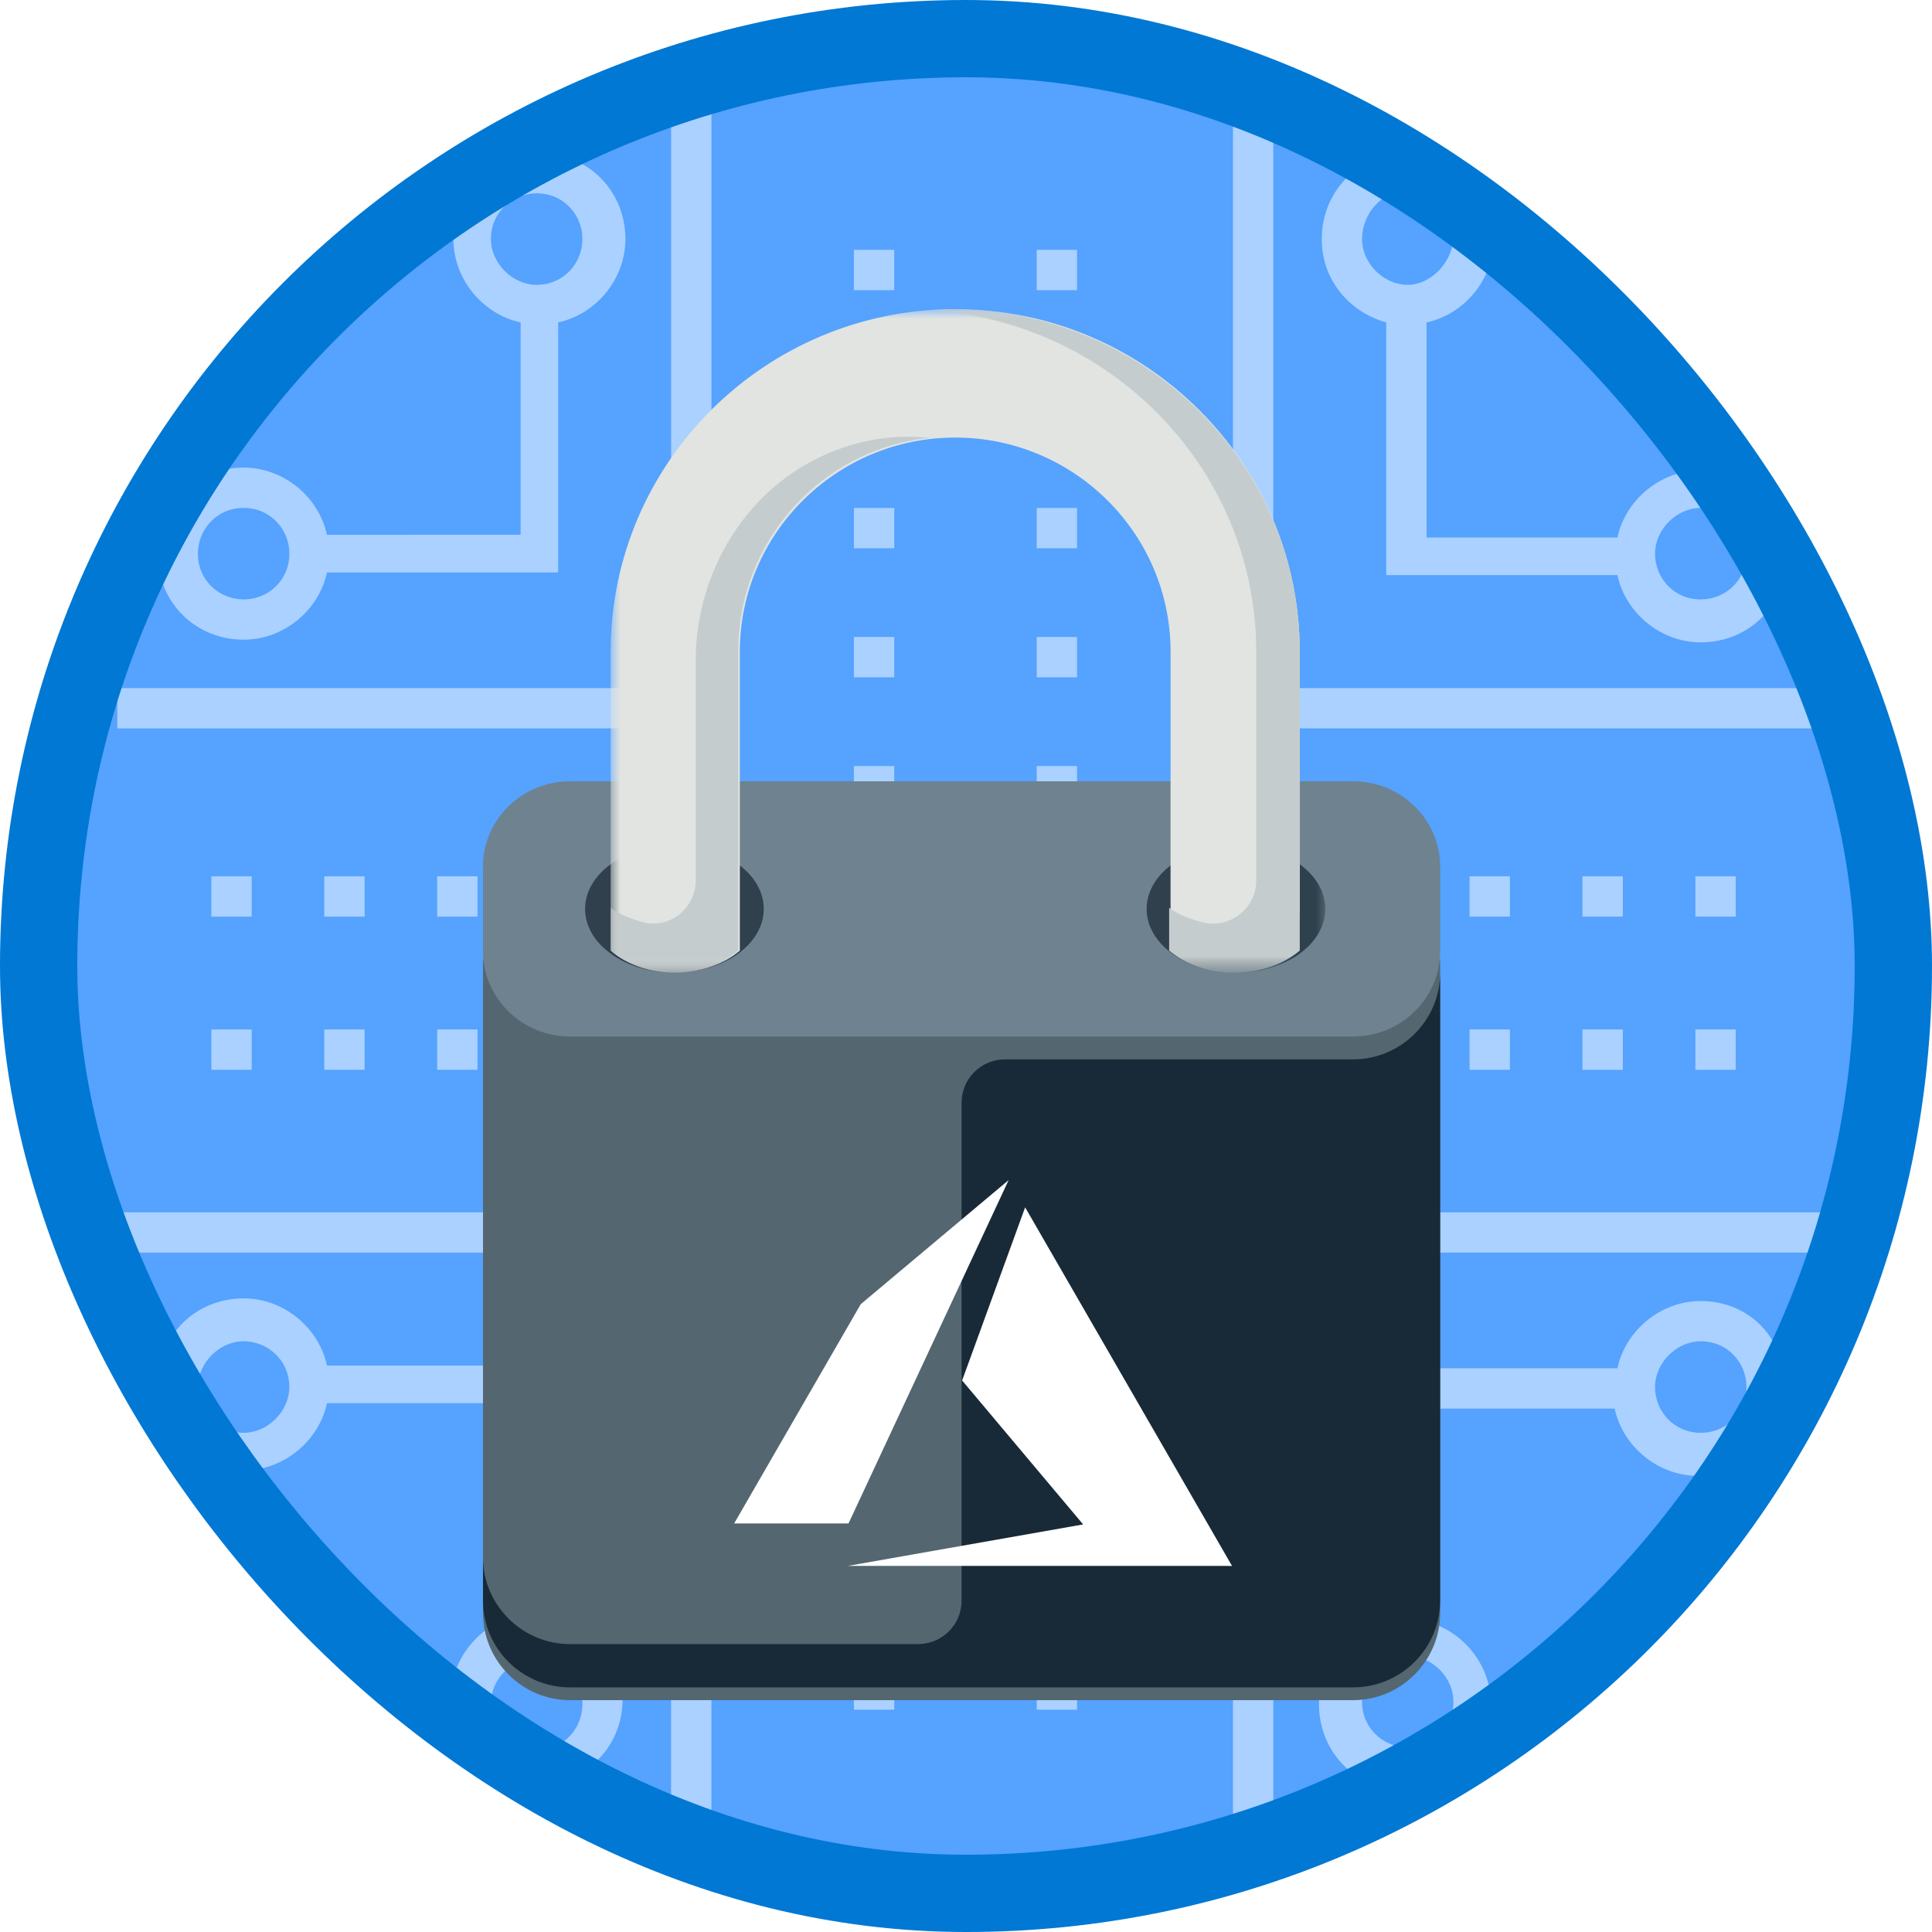 <?xml version="1.0" encoding="UTF-8"?>
<svg width="100px" height="100px" viewBox="0 0 100 100" version="1.1" xmlns="http://www.w3.org/2000/svg" xmlns:xlink="http://www.w3.org/1999/xlink">
    <!-- Generator: Sketch 54.1 (76490) - https://sketchapp.com -->
    <title>NA/encrypt-network-traffic-end-to-end-with-azure-application-gateway</title>
    <desc>Created with Sketch.</desc>
    <defs>
        <rect id="path-1" x="0" y="0" width="96" height="96" rx="48"></rect>
        <filter x="-8.0%" y="-5.6%" width="116.0%" height="111.1%" filterUnits="objectBoundingBox" id="filter-3">
            <feOffset dx="0" dy="2" in="SourceAlpha" result="shadowOffsetOuter1"></feOffset>
            <feColorMatrix values="0 0 0 0 0   0 0 0 0 0   0 0 0 0 0  0 0 0 0.098 0" type="matrix" in="shadowOffsetOuter1" result="shadowMatrixOuter1"></feColorMatrix>
            <feMerge>
                <feMergeNode in="shadowMatrixOuter1"></feMergeNode>
                <feMergeNode in="SourceGraphic"></feMergeNode>
            </feMerge>
        </filter>
        <polygon id="path-4" points="0 -1.30714883e-13 36.991 -1.30714883e-13 36.991 34.349 0 34.349"></polygon>
        <filter x="-15.4%" y="-19.0%" width="130.8%" height="138.1%" filterUnits="objectBoundingBox" id="filter-6">
            <feOffset dx="0" dy="2" in="SourceAlpha" result="shadowOffsetOuter1"></feOffset>
            <feColorMatrix values="0 0 0 0 0   0 0 0 0 0   0 0 0 0 0  0 0 0 0.101 0" type="matrix" in="shadowOffsetOuter1" result="shadowMatrixOuter1"></feColorMatrix>
            <feMerge>
                <feMergeNode in="shadowMatrixOuter1"></feMergeNode>
                <feMergeNode in="SourceGraphic"></feMergeNode>
            </feMerge>
        </filter>
    </defs>
    <g id="Badges" stroke="none" stroke-width="1" fill="none" fill-rule="evenodd">
        <g id="N/A-19" transform="translate(-50, -260)">
            <g id="NA/encrypt-network-traffic-end-to-end-with-azure-application-gateway" transform="translate(50, 260)">
                <g id="Mask" transform="translate(2, 2)">
                    <mask id="mask-2" fill="white">
                        <use xlink:href="#path-1"></use>
                    </mask>
                    <use id="BG" fill="#55A2FF" xlink:href="#path-1"></use>
                    <g id="Group-53" opacity="0.5" mask="url(#mask-2)" fill="#FFFFFF">
                        <g transform="translate(4, 3)">
                            <polygon id="Fill-1" points="0.071 59.835 28.735 59.835 28.735 89.755 30.824 89.755 30.824 57.75 0.07 57.75"></polygon>
                            <path d="M22.892,78.763 L22.892,65.683 L10.926,65.683 C10.509,63.736 8.7,62.203 6.612,62.203 C4.106,62.203 2.16,64.149 2.16,66.654 C2.16,69.16 4.106,71.106 6.612,71.106 C8.7,71.106 10.509,69.576 10.926,67.626 L20.805,67.626 L20.805,78.618 C18.858,79.035 17.324,80.844 17.324,82.932 C17.324,85.437 19.271,87.384 21.776,87.384 C24.281,87.384 26.228,85.437 26.228,82.932 C26.232,80.989 24.84,79.317 22.893,78.763 L22.892,78.763 Z M6.611,69.16 C5.219,69.16 4.244,68.047 4.244,66.793 C4.244,65.542 5.357,64.425 6.611,64.425 C7.862,64.429 8.975,65.404 8.975,66.796 C8.975,68.047 7.862,69.16 6.611,69.16 Z M21.78,85.582 C20.388,85.582 19.412,84.469 19.412,83.215 C19.412,81.823 20.525,80.848 21.78,80.848 C23.172,80.848 24.147,81.961 24.147,83.215 C24.143,84.466 23.172,85.582 21.78,85.582 Z" id="Fill-2"></path>
                            <polygon id="Fill-3" points="57.818 89.755 59.906 89.755 59.906 59.835 88.571 59.835 88.571 57.751 57.818 57.751"></polygon>
                            <path d="M82.031,62.341 C79.943,62.341 78.134,63.871 77.717,65.821 L65.75,65.821 L65.75,78.901 C63.803,79.318 62.27,81.127 62.27,83.215 C62.27,85.72 64.217,87.667 66.722,87.667 C69.227,87.667 71.174,85.72 71.174,83.215 C71.174,81.127 69.644,79.318 67.693,78.901 L67.693,67.909 L77.573,67.909 C77.989,69.856 79.798,71.39 81.887,71.39 C84.392,71.39 86.339,69.443 86.339,66.938 C86.487,64.291 84.537,62.341 82.032,62.341 L82.031,62.341 Z M69.23,83.077 C69.23,84.47 68.117,85.445 66.863,85.445 C65.612,85.441 64.499,84.466 64.499,83.077 C64.499,81.685 65.612,80.71 66.867,80.71 C68.117,80.71 69.23,81.823 69.23,83.077 Z M82.031,69.16 C80.639,69.16 79.664,68.047 79.664,66.793 C79.664,65.542 80.777,64.425 82.031,64.425 C83.423,64.425 84.398,65.538 84.398,66.793 C84.398,68.047 83.423,69.16 82.031,69.16 Z" id="Fill-4"></path>
                            <polygon id="Fill-5" points="28.736 30.616 0.071 30.616 0.071 32.701 30.825 32.701 30.825 0.696 28.737 0.696"></polygon>
                            <path d="M6.611,28.11 C8.699,28.11 10.508,26.58 10.925,24.63 L22.891,24.63 L22.891,11.687 C24.838,11.271 26.372,9.462 26.372,7.373 C26.372,4.868 24.425,2.921 21.92,2.921 C19.415,2.921 17.468,4.868 17.468,7.373 C17.468,9.462 18.998,11.271 20.948,11.687 L20.948,22.679 L10.924,22.683 C10.507,20.736 8.698,19.202 6.61,19.202 C4.105,19.202 2.158,21.149 2.158,23.654 C2.155,26.159 4.105,28.11 6.61,28.11 L6.611,28.11 Z M19.411,7.374 C19.411,5.981 20.524,5.006 21.779,5.006 C23.171,5.006 24.146,6.119 24.146,7.374 C24.142,8.628 23.171,9.741 21.779,9.741 C20.524,9.741 19.411,8.628 19.411,7.374 Z M6.611,21.291 C8.003,21.291 8.978,22.404 8.978,23.659 C8.978,25.051 7.865,26.026 6.611,26.026 C5.356,26.022 4.243,25.047 4.243,23.655 C4.243,22.404 5.219,21.291 6.611,21.291 Z" id="Fill-6"></path>
                            <polygon id="Fill-7" points="59.906 30.616 59.906 0.696 57.818 0.696 57.818 32.701 88.571 32.701 88.571 30.616"></polygon>
                            <path d="M65.75,11.688 L65.75,24.768 L77.716,24.768 C78.133,26.715 79.942,28.249 82.031,28.249 C84.536,28.249 86.482,26.302 86.482,23.797 C86.482,21.292 84.536,19.345 82.031,19.345 C79.942,19.345 78.133,20.875 77.716,22.825 L67.837,22.825 L67.837,11.689 C69.784,11.272 71.318,9.463 71.318,7.375 C71.318,4.87 69.371,2.923 66.866,2.923 C64.361,2.923 62.414,4.869 62.414,7.375 C62.41,9.463 63.802,11.134 65.749,11.689 L65.75,11.688 Z M82.031,21.291 C83.423,21.291 84.398,22.404 84.398,23.659 C84.398,25.051 83.285,26.026 82.031,26.026 C80.639,26.026 79.664,24.913 79.664,23.659 C79.667,22.404 80.78,21.291 82.031,21.291 Z M66.862,4.869 C68.254,4.869 69.23,5.982 69.23,7.236 C69.23,8.487 68.117,9.741 66.862,9.741 C65.612,9.741 64.499,8.628 64.499,7.374 C64.499,6.123 65.47,4.869 66.862,4.869 Z" id="Fill-8"></path>
                            <polygon id="Fill-9" points="38.197 43.416 40.286 43.416 40.286 41.328 38.197 41.328"></polygon>
                            <polygon id="Fill-10" points="38.197 36.739 40.286 36.739 40.286 34.651 38.197 34.651"></polygon>
                            <polygon id="Fill-11" points="38.197 50.098 40.286 50.098 40.286 48.01 38.197 48.01"></polygon>
                            <polygon id="Fill-12" points="38.197 16.698 40.286 16.698 40.286 14.61 38.197 14.61"></polygon>
                            <polygon id="Fill-13" points="38.197 23.379 40.286 23.379 40.286 21.291 38.197 21.291"></polygon>
                            <polygon id="Fill-14" points="38.197 30.057 40.286 30.057 40.286 27.969 38.197 27.969"></polygon>
                            <polygon id="Fill-15" points="38.197 76.816 40.286 76.816 40.286 74.728 38.197 74.728"></polygon>
                            <polygon id="Fill-16" points="38.197 83.494 40.286 83.494 40.286 81.406 38.197 81.406"></polygon>
                            <polygon id="Fill-17" points="38.197 63.457 40.286 63.457 40.286 61.369 38.197 61.369"></polygon>
                            <polygon id="Fill-18" points="38.197 56.776 40.286 56.776 40.286 54.688 38.197 54.688"></polygon>
                            <polygon id="Fill-19" points="38.197 70.134 40.286 70.134 40.286 68.046 38.197 68.046"></polygon>
                            <polygon id="Fill-20" points="38.197 10.02 40.286 10.02 40.286 7.932 38.197 7.932"></polygon>
                            <polygon id="Fill-21" points="47.66 30.057 49.748 30.057 49.748 27.969 47.66 27.969"></polygon>
                            <polygon id="Fill-22" points="47.66 36.739 49.748 36.739 49.748 34.651 47.66 34.651"></polygon>
                            <polygon id="Fill-23" points="47.66 43.416 49.748 43.416 49.748 41.328 47.66 41.328"></polygon>
                            <polygon id="Fill-24" points="47.66 10.02 49.748 10.02 49.748 7.932 47.66 7.932"></polygon>
                            <polygon id="Fill-25" points="47.66 50.098 49.748 50.098 49.748 48.01 47.66 48.01"></polygon>
                            <polygon id="Fill-26" points="47.66 23.379 49.748 23.379 49.748 21.291 47.66 21.291"></polygon>
                            <polygon id="Fill-27" points="47.66 16.698 49.748 16.698 49.748 14.61 47.66 14.61"></polygon>
                            <polygon id="Fill-28" points="47.66 76.816 49.748 76.816 49.748 74.728 47.66 74.728"></polygon>
                            <polygon id="Fill-29" points="47.66 56.776 49.748 56.776 49.748 54.688 47.66 54.688"></polygon>
                            <polygon id="Fill-30" points="47.66 63.457 49.748 63.457 49.748 61.369 47.66 61.369"></polygon>
                            <polygon id="Fill-31" points="47.66 70.134 49.748 70.134 49.748 68.046 47.66 68.046"></polygon>
                            <polygon id="Fill-32" points="47.66 83.494 49.748 83.494 49.748 81.406 47.66 81.406"></polygon>
                            <polygon id="Fill-33" points="16.628 50.374 18.716 50.374 18.716 48.285 16.628 48.285"></polygon>
                            <polygon id="Fill-34" points="22.475 50.374 24.563 50.374 24.563 48.285 22.475 48.285"></polygon>
                            <polygon id="Fill-35" points="4.939 50.374 7.028 50.374 7.028 48.285 4.939 48.285"></polygon>
                            <polygon id="Fill-36" points="10.784 50.374 12.872 50.374 12.872 48.285 10.784 48.285"></polygon>
                            <polygon id="Fill-37" points="28.319 50.374 30.407 50.374 30.407 48.285 28.319 48.285"></polygon>
                            <polygon id="Fill-38" points="4.939 42.445 7.028 42.445 7.028 40.357 4.939 40.357"></polygon>
                            <polygon id="Fill-39" points="22.475 42.445 24.563 42.445 24.563 40.357 22.475 40.357"></polygon>
                            <polygon id="Fill-40" points="28.319 42.445 30.407 42.445 30.407 40.357 28.319 40.357"></polygon>
                            <polygon id="Fill-41" points="10.784 42.445 12.872 42.445 12.872 40.357 10.784 40.357"></polygon>
                            <polygon id="Fill-42" points="16.628 42.445 18.716 42.445 18.716 40.357 16.628 40.357"></polygon>
                            <polygon id="Fill-43" points="75.908 42.445 77.996 42.445 77.996 40.357 75.908 40.357"></polygon>
                            <polygon id="Fill-44" points="70.064 42.445 72.152 42.445 72.152 40.357 70.064 40.357"></polygon>
                            <polygon id="Fill-45" points="58.376 42.445 60.464 42.445 60.464 40.357 58.376 40.357"></polygon>
                            <polygon id="Fill-46" points="81.752 42.445 83.841 42.445 83.841 40.357 81.752 40.357"></polygon>
                            <polygon id="Fill-47" points="64.22 42.445 66.308 42.445 66.308 40.357 64.22 40.357"></polygon>
                            <polygon id="Fill-48" points="81.752 50.374 83.841 50.374 83.841 48.285 81.752 48.285"></polygon>
                            <polygon id="Fill-49" points="58.376 50.374 60.464 50.374 60.464 48.285 58.376 48.285"></polygon>
                            <polygon id="Fill-50" points="64.22 50.374 66.308 50.374 66.308 48.285 64.22 48.285"></polygon>
                            <polygon id="Fill-51" points="70.064 50.374 72.152 50.374 72.152 48.285 70.064 48.285"></polygon>
                            <polygon id="Fill-52" points="75.908 50.374 77.996 50.374 77.996 48.285 75.908 48.285"></polygon>
                        </g>
                    </g>
                    <g id="Blue-Lock" filter="url(#filter-3)" mask="url(#mask-2)">
                        <g transform="translate(23, 12)">
                            <g id="Lower" transform="translate(0, 24)">
                                <path d="M49.541,43.493 C49.541,45.972 47.515,48 45.038,48 L4.504,48 C2.027,48 5.32907052e-14,45.972 5.32907052e-14,43.493 L5.32907052e-14,9.688 L49.541,9.688 L49.541,43.493" id="Fill-53" fill="#546670"></path>
                                <path d="M49.541,9.248 C49.541,11.67 47.515,13.651 45.038,13.651 L4.504,13.651 C2.027,13.651 5.32907052e-14,11.67 5.32907052e-14,9.248 L5.32907052e-14,4.844 C5.32907052e-14,2.422 2.027,0.44 4.504,0.44 L45.038,0.44 C47.515,0.44 49.541,2.422 49.541,4.844 L49.541,9.248" id="Fill-54" fill="#6E828F"></path>
                                <path d="M45.038,14.832 L27.023,14.832 C25.778,14.832 24.771,15.836 24.771,17.074 L24.771,42.856 C24.771,44.094 23.763,45.098 22.519,45.098 L4.504,45.098 C2.027,45.098 5.32907052e-14,43.08 5.32907052e-14,40.614 L5.32907052e-14,42.856 C5.32907052e-14,45.322 2.027,47.339 4.504,47.339 L45.038,47.339 C47.515,47.339 49.541,45.322 49.541,42.856 L49.541,10.349 C49.541,12.815 47.515,14.832 45.038,14.832" id="Fill-55" fill="#182A37"></path>
                                <path d="M14.532,7.046 C14.532,8.869 12.462,10.349 9.908,10.349 C7.355,10.349 5.284,8.869 5.284,7.046 C5.284,5.223 7.355,3.743 9.908,3.743 C12.462,3.743 14.532,5.223 14.532,7.046" id="Fill-60" fill="#30404D"></path>
                            </g>
                            <g id="Top" transform="translate(6.606, 0)">
                                <mask id="mask-5" fill="white">
                                    <use xlink:href="#path-4"></use>
                                </mask>
                                <g id="Clip-62"></g>
                                <path d="M36.991,31.046 C36.991,32.869 34.92,34.349 32.367,34.349 C29.813,34.349 27.743,32.869 27.743,31.046 C27.743,29.223 29.813,27.743 32.367,27.743 C34.92,27.743 36.991,29.223 36.991,31.046" id="Fill-61" fill="#30404D" mask="url(#mask-5)"></path>
                                <path d="M17.835,0 C8.001,0 0,7.953 0,17.728 L0,33.202 C0.817,33.899 2.004,34.349 3.344,34.349 C4.684,34.349 5.871,33.899 6.688,33.202 L6.688,17.728 C6.688,11.619 11.689,6.648 17.835,6.648 C23.981,6.648 28.982,11.619 28.982,17.728 L28.982,31.025 C28.982,32.248 30.479,33.241 32.326,33.241 C34.173,33.241 35.67,32.248 35.67,31.025 L35.67,17.728 C35.67,7.953 27.669,0 17.835,0" id="Fill-63" fill="#E1E4E1" mask="url(#mask-5)"></path>
                                <path d="M11.3,7.448 C7.051,9.239 4.404,13.573 4.404,18.215 L4.404,29.575 C4.404,31.026 3.037,32.109 1.649,31.724 C0.958,31.532 0.345,31.279 0,30.981 L0,33.2 C0.807,33.898 1.979,34.349 3.303,34.349 C3.686,34.349 4.051,34.301 4.404,34.231 C4.626,34.188 4.841,34.13 5.048,34.062 C5.154,34.027 5.254,33.982 5.355,33.941 C5.507,33.879 5.654,33.813 5.795,33.738 C5.871,33.697 5.947,33.658 6.02,33.614 C6.23,33.487 6.429,33.353 6.606,33.2 L6.606,17.703 C6.606,11.958 10.959,7.221 16.514,6.662 C14.86,6.493 13.104,6.687 11.3,7.448" id="Fill-64" fill="#C5CCCD" mask="url(#mask-5)"></path>
                                <path d="M17.641,0 C17.261,0 16.889,0.032 16.514,0.057 C25.929,0.633 33.416,8.328 33.416,17.728 L33.416,29.582 C33.416,31.031 32.018,32.113 30.597,31.728 C29.889,31.536 29.261,31.284 28.909,30.986 L28.909,33.202 C29.735,33.899 30.936,34.349 32.289,34.349 C33.644,34.349 34.844,33.899 35.67,33.202 L35.67,17.728 C35.67,7.953 27.581,0 17.641,0" id="Fill-65" fill="#C5CCCD" mask="url(#mask-5)"></path>
                            </g>
                        </g>
                    </g>
                    <g id="Azure-black" filter="url(#filter-6)" mask="url(#mask-2)" fill="#FFFFFF">
                        <g transform="translate(36, 57)" id="Path">
                            <polygon points="5.887 20.05 25.769 20.052 15.061 1.492 11.799 10.453 18.063 17.904"></polygon>
                            <polygon points="14.207 0.081 6.553 6.503 0 17.853 5.911 17.853 5.911 17.871"></polygon>
                        </g>
                    </g>
                </g>
                <g id="Azure-Border" stroke="#0078D4" stroke-width="4">
                    <rect x="2" y="2" width="96" height="96" rx="48"></rect>
                </g>
            </g>
        </g>
    </g>
</svg>